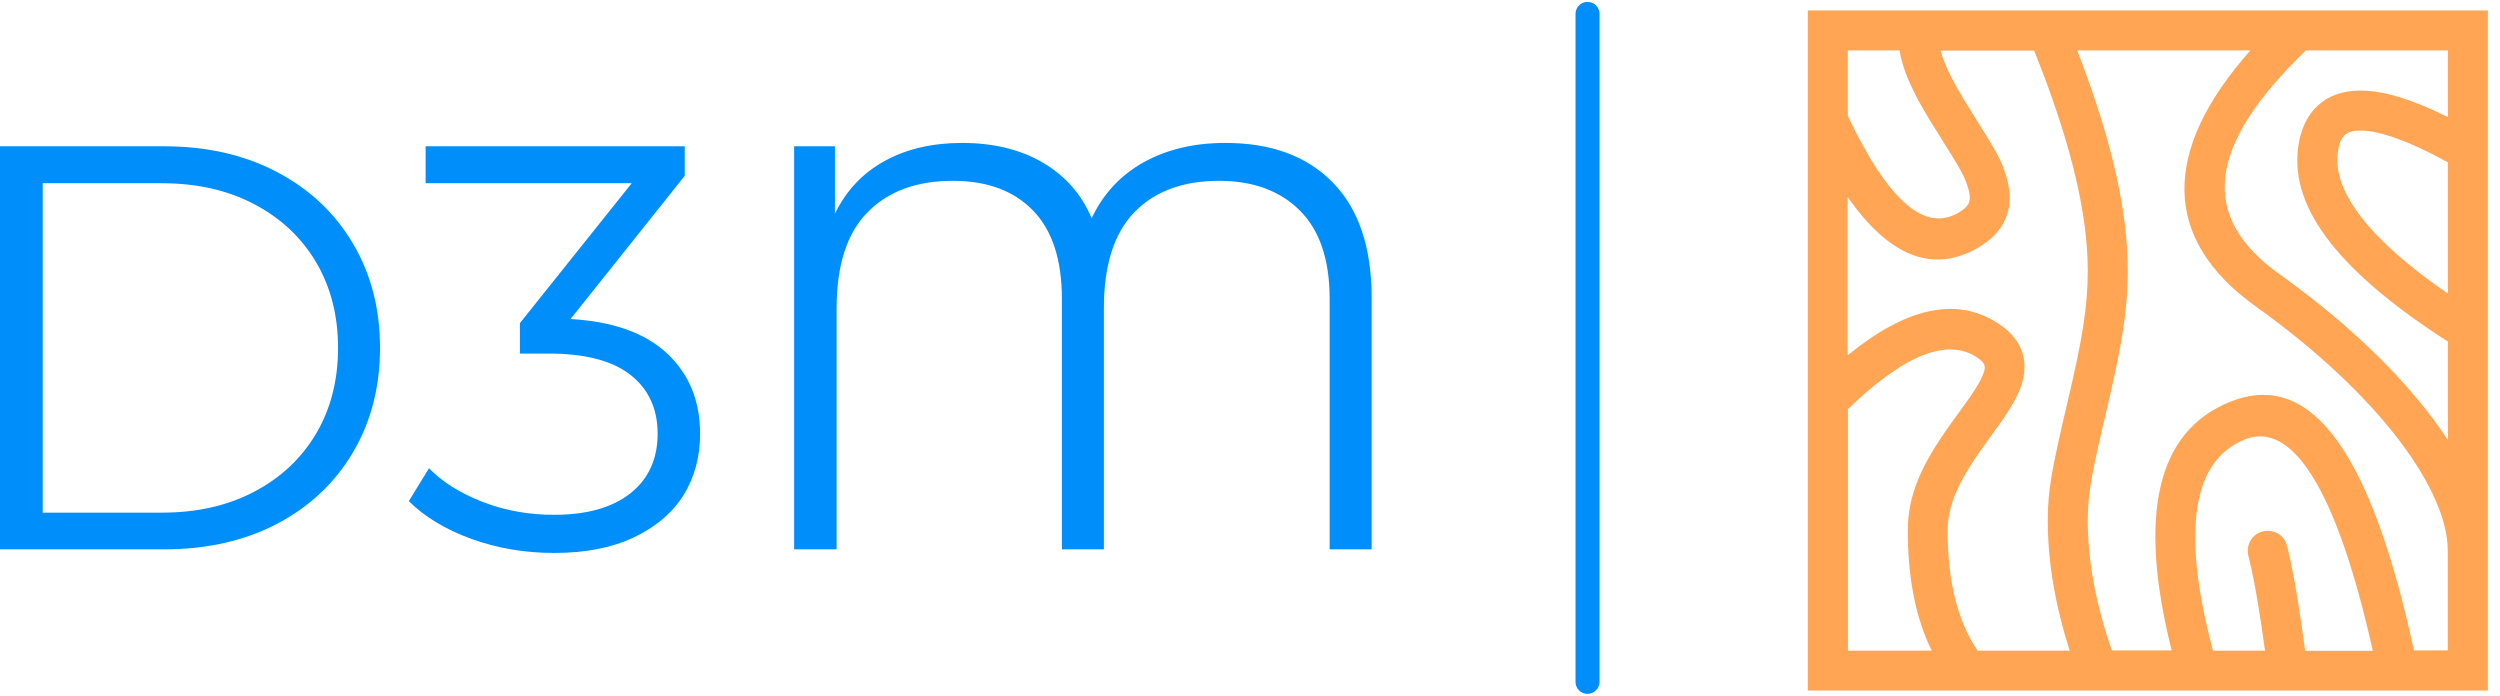 <?xml version="1.0" standalone="no"?>
<svg xmlns="http://www.w3.org/2000/svg" viewBox="0 0 104.2 29" width="104.2" height="29"><path fill="#008ffa" fill-rule="nonzero" d="M0 16.94L0 0.14L6.84 0.14Q9.50 0.14 11.54 1.21Q13.58 2.28 14.71 4.19Q15.84 6.10 15.84 8.54L15.84 8.54Q15.84 10.99 14.71 12.90Q13.58 14.81 11.54 15.88Q9.50 16.94 6.84 16.94L6.84 16.94L0 16.94ZM1.78 15.41L6.74 15.41Q8.95 15.41 10.61 14.53Q12.26 13.66 13.18 12.11Q14.09 10.56 14.09 8.54L14.09 8.54Q14.09 6.53 13.18 4.98Q12.26 3.43 10.61 2.56Q8.95 1.68 6.74 1.68L6.74 1.68L1.78 1.68L1.78 15.41ZM23.78 7.34Q26.42 7.49 27.80 8.77Q29.18 10.06 29.18 12.12L29.18 12.12Q29.18 13.56 28.49 14.68Q27.79 15.79 26.42 16.44Q25.06 17.09 23.09 17.09L23.09 17.09Q21.26 17.09 19.64 16.50Q18.02 15.91 17.04 14.93L17.04 14.93L17.88 13.56Q18.72 14.42 20.11 14.96Q21.50 15.50 23.09 15.50L23.09 15.50Q25.15 15.50 26.28 14.60Q27.41 13.70 27.41 12.12L27.41 12.12Q27.41 10.56 26.28 9.67Q25.15 8.78 22.87 8.78L22.87 8.78L21.67 8.78L21.67 7.51L26.33 1.68L17.74 1.68L17.74 0.14L28.54 0.14L28.54 1.37L23.78 7.34ZM51.07 0Q53.95 0 55.56 1.66Q57.17 3.31 57.17 6.46L57.17 6.46L57.17 16.94L55.42 16.94L55.42 6.50Q55.42 4.06 54.18 2.82Q52.94 1.58 50.81 1.58L50.81 1.58Q48.55 1.58 47.28 2.89Q46.01 4.20 46.01 6.89L46.01 6.89L46.01 16.94L44.26 16.94L44.26 6.50Q44.26 4.06 43.06 2.82Q41.86 1.58 39.72 1.58L39.72 1.58Q37.44 1.58 36.16 2.89Q34.87 4.20 34.87 6.89L34.87 6.89L34.87 16.94L33.10 16.94L33.10 0.14L34.80 0.14L34.80 2.95Q35.50 1.51 36.86 0.76Q38.23 0 40.10 0L40.10 0Q42.07 0 43.48 0.83Q44.88 1.66 45.50 3.14L45.50 3.14Q46.22 1.61 47.68 0.80Q49.13 0 51.07 0L51.07 0Z" transform="translate(0, 5.957)"></path><line x1="66.168" y1="2%" x2="66.168" y2="98%" stroke="#008ffa" stroke-linecap="round"></line><g fill="#ffa554" color="#ffa554" transform="translate(75.168 0) scale(0.604)"><svg width="48.0" height="48.0" x="0.0" y="0.0" viewBox="0 0 48 48"><path fill="currentColor" fill-rule="nonzero" d="M.3.72h46.93v46.93H.3V.72zm44.17 7.36v-4.6h-9.8c-6.88 6.64-7.34 11.5-1.82 15.44 5.23 3.74 9.19 7.73 11.62 11.45v-6.8c-7.34-4.71-10.88-9.09-10.34-13.35.31-2.51 1.86-3.97 4.3-3.97 1.6 0 3.59.61 6.04 1.83zm0 3.12c-2.68-1.47-4.72-2.19-6.04-2.19-1.01 0-1.42.38-1.56 1.55-.33 2.65 2.13 5.94 7.6 9.7V11.2zM30.84 3.48H18.89c.36.92.64 1.7.96 2.61 1.14 3.28 1.94 6.34 2.31 9.25.15 1.15.22 2.26.22 3.32 0 2.75-.41 5.18-1.42 9.46-1.09 4.64-1.34 5.96-1.34 7.79 0 2.79.55 5.78 1.66 8.97h4.13c-2.32-9.24-1.1-15.1 4.05-17.16 5.7-2.28 9.76 3.78 12.67 17.16h2.33v-6.9c0-4.18-4.76-10.77-13.23-16.82-6.51-4.65-6.53-10.76-.39-17.68zM28.26 44.9h3.59c-.16-1.19-.32-2.26-.48-3.22-.22-1.35-.45-2.46-.67-3.34-.18-.74.26-1.49 1-1.67.74-.18 1.49.26 1.67 1 .24.96.48 2.14.71 3.56.18 1.09.36 2.31.54 3.68h4.67c-2.53-11.33-5.62-15.87-8.82-14.59-3.57 1.42-4.45 6.14-2.21 14.58zm-9.89 0c-1-3.14-1.51-6.13-1.51-8.97 0-2.14.27-3.53 1.42-8.43.96-4.08 1.34-6.35 1.34-8.83 0-.94-.07-1.93-.2-2.97-.34-2.7-1.1-5.58-2.18-8.69-.41-1.19-.77-2.13-1.32-3.52H9.46c.3 1.1.96 2.36 2.08 4.14 1.91 3.05 2.14 3.44 2.49 4.67.57 2-.06 3.7-2.01 4.81-3.17 1.81-6.17.5-8.97-3.52v10.93c4.01-3.28 7.52-4.11 10.43-2.17 1.72 1.14 2.16 2.75 1.45 4.53-.24.62-.61 1.24-1.15 2.03-.28.41-1.33 1.86-1.43 2-1.65 2.32-2.4 3.95-2.4 5.71 0 3.53.7 6.28 2.07 8.28h6.35zm-9.52 0c-1.11-2.26-1.65-5.02-1.65-8.28 0-2.48.95-4.55 2.91-7.3.12-.17 1.15-1.59 1.41-1.96.43-.63.7-1.1.86-1.48.24-.61.18-.82-.41-1.22-1.99-1.32-4.91-.29-8.9 3.57V44.9h5.78zM6.63 3.48H3.06V8c2.87 6.05 5.37 7.97 7.6 6.7.81-.46.95-.85.72-1.66-.24-.85-.47-1.25-2.17-3.96-1.48-2.33-2.3-3.96-2.58-5.6z"></path></svg></g></svg>